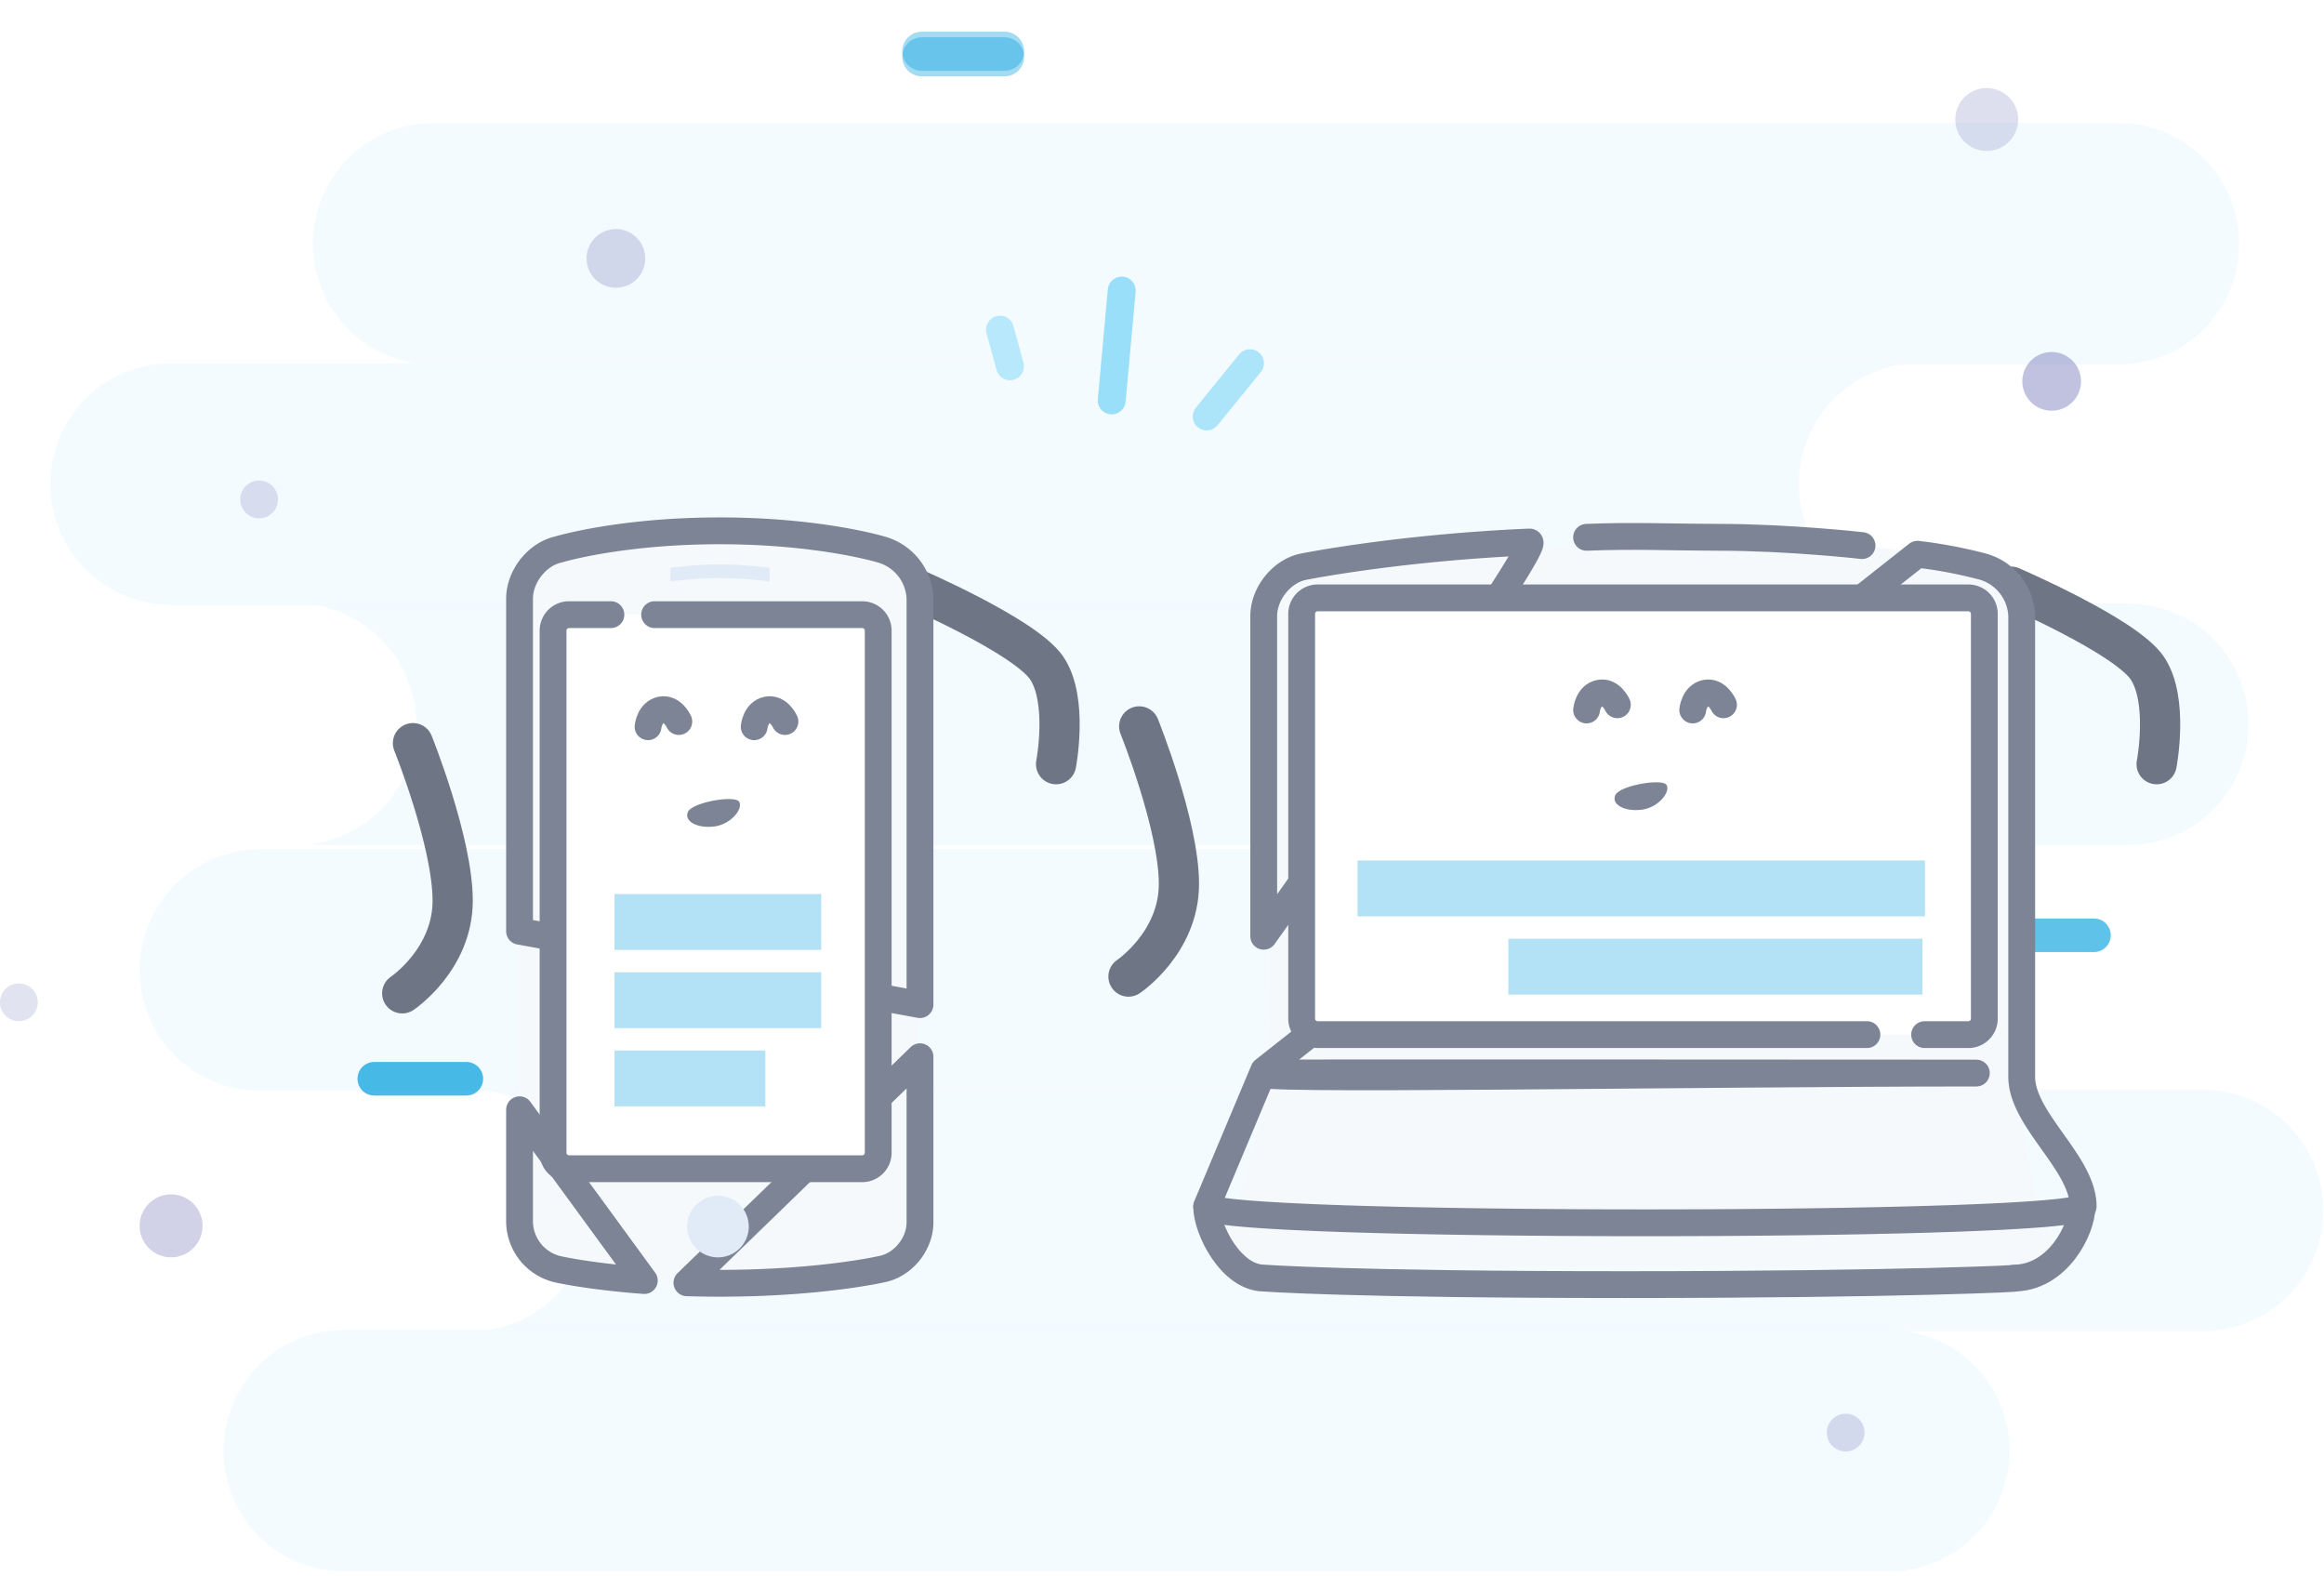 <svg xmlns="http://www.w3.org/2000/svg" xmlns:xlink="http://www.w3.org/1999/xlink" width="416" height="282" viewBox="0 0 416 282"><defs><path id="a" d="M664 2215.63a21.62 21.62 0 0 1 21.63-21.63H962.1a21.62 21.62 0 1 1 0 43.25H685.62a21.62 21.62 0 0 1-21.62-21.63z"/><path id="b" d="M680 1999.63a21.62 21.62 0 0 1 21.63-21.63h301.56a21.62 21.62 0 1 1 0 43.25H701.63a21.62 21.62 0 0 1-21.63-21.63z"/><path id="c" d="M714.63 2151h303.63a21.62 21.62 0 1 1 0 43.25H714.63c-1.1 0-2.18-.08-3.24-.24a21.63 21.63 0 0 0 0-42.77 21.8 21.8 0 0 1 3.24-.24z"/><path id="d" d="M670.63 2108h276.49c1.45 0 2.87.14 4.25.42a21.63 21.63 0 0 0 0 42.41c-1.38.28-2.8.42-4.25.42h-276.5a21.62 21.62 0 1 1 0-43.25z"/><path id="e" d="M682.63 2064h322.25a21.62 21.62 0 1 1 0 43.25H682.63c-.98 0-1.94-.06-2.88-.19a21.63 21.63 0 0 0 0-42.87c.94-.13 1.9-.19 2.88-.19z"/><path id="f" d="M654.63 2021h313a21.62 21.62 0 1 0 0 43.25h-313a21.62 21.62 0 1 1 0-43.25z"/><path id="g" d="M974 1977.62a5.63 5.63 0 1 1 11.25.01 5.63 5.63 0 0 1-11.25-.01z"/><path id="h" d="M951 2212.38a3.38 3.38 0 1 1 6.76 0 3.38 3.38 0 0 1-6.76 0z"/><path id="i" d="M986 2024.24a5.25 5.25 0 1 1 10.5.02 5.25 5.25 0 0 1-10.5-.02z"/><path id="j" d="M729 2002.24a5.25 5.25 0 1 1 10.5.02 5.25 5.25 0 0 1-10.5-.02z"/><path id="k" d="M667 2045.38a3.38 3.38 0 1 1 6.76 0 3.38 3.38 0 0 1-6.76 0z"/><path id="l" d="M789 1966.17h14.82"/><path id="m" d="M789 1965.17h14.82"/><path id="n" d="M691 2149.06h16.47"/><path id="o" d="M649 2175.62a5.63 5.63 0 1 1 11.25.01 5.63 5.63 0 0 1-11.25-.01z"/><path id="p" d="M624 2135.38a3.38 3.38 0 1 1 6.76 0 3.38 3.38 0 0 1-6.76 0z"/><path id="q" d="M988 2123.38h10.82"/><path id="s" d="M803 2015l1.79 6.55"/><path id="t" d="M824.79 2008l-1.79 19.66"/><path id="u" d="M847.75 2021l-7.75 9.53"/><path id="v" d="M1010.04 2092.76s2.21-11.49-1.69-17.22C1004.46 2069.8 984 2061 984 2061"/><path id="w" d="M826 2130.77s9.03-6.04 9.03-16.58c0-10.55-7.11-28.19-7.11-28.19"/><path id="x" d="M914.12 2053h31.75c17.92 0 39.65 5.9 39.65 5.9s-1.72 66.48 0 91.15c1.72 24.66 8.64 32.63 8.64 32.63H841.95s7.67-23.22 8.57-32.63c.9-9.42 0-91.15 0-91.15z"/><path id="y" d="M967.23 2055.19a83.53 83.53 0 0 1 11.72 2.22 9.54 9.54 0 0 1 6.94 8.84v82.46c0 7.72 11 15.45 11 23.17 0 3.95-156.89 3.94-156.89 0l10.21-24.31zm-117.02 68.36v-57.3c0-3.95 3.11-7.93 6.96-8.8 0 0 16.83-3.42 40.61-4.45 2.84 0-47.57 70.55-47.57 70.55z"/><path id="z" d="M996.68 2172c0 3.95-4.3 12.73-12.25 12.73 3.68 0-20.23 1.17-69.59 1.17s-64.55-1.17-64.55-1.17c-5.97 0-10.29-8.78-10.29-12.72"/><path id="A" d="M977.77 2148.04c-49.35 0-136.78 1.52-126.77 0 .53-.08 126.77 0 126.77 0z"/><path id="B" d="M957.31 2053.64s-13.03-1.48-25.66-1.48c-8.42-.01-15.19-.35-23.65 0"/><path id="C" d="M958.18 2141.16h-98.32a2.86 2.86 0 0 1-2.86-2.86v-72.44a2.86 2.86 0 0 1 2.86-2.86h116.49a2.86 2.86 0 0 1 2.85 2.86v72.44a2.86 2.86 0 0 1-2.86 2.86h-7.83"/><path id="D" d="M867 2120v-10h101.58v10z"/><path id="E" d="M894 2134v-10h74.13v10z"/><path id="F" d="M908 2083.06s.25-2.58 2.31-3.01c2.07-.43 3.2 2.08 3.2 2.08"/><path id="G" d="M927 2083.06s.25-2.58 2.31-3.01c2.07-.43 3.2 2.08 3.2 2.08"/><path id="H" d="M913.15 2098.28c-.78 1.69 1.63 2.99 4.65 2.64 3.02-.35 5.26-3.17 4.52-4.43-.74-1.25-8.4.09-9.17 1.79z"/><path id="I" d="M813.04 2092.76s2.21-11.49-1.69-17.22C807.46 2069.8 787 2061 787 2061"/><path id="J" d="M717 2055.99s17.92-4.99 35.84-4.99 35.84 4.99 35.84 4.99v125.93s-17.92 3.74-35.84 3.74-35.84-3.74-35.84-3.74z"/><path id="K" d="M746.96 2185.57c1.86.06 3.82.09 5.88.09 17.92 0 28.8-2.49 28.8-2.49 3.89-.65 7.04-4.45 7.04-8.4v-29.65zM717 2154.61v20.16a8.86 8.86 0 0 0 7.02 8.42s5.58 1.26 15.31 1.98zm71.68-18.82v-72.65a9.48 9.48 0 0 0-6.95-8.8s-10.97-3.34-28.89-3.34-28.89 3.34-28.89 3.34c-3.85.86-6.95 4.85-6.95 8.8v59.52z"/><path id="L" d="M741.18 2066h37.16a2.86 2.86 0 0 1 2.86 2.86v93.44a2.86 2.86 0 0 1-2.85 2.86h-52.49a2.86 2.86 0 0 1-2.86-2.86v-93.44a2.86 2.86 0 0 1 2.86-2.86h7.49"/><path id="M" d="M734 2126v-10h37v10z"/><path id="N" d="M734 2140v-10h37v10z"/><path id="O" d="M734 2154v-10h27v10z"/><path id="P" d="M740 2086.06s.25-2.58 2.31-3.01c2.07-.43 3.2 2.08 3.2 2.08"/><path id="Q" d="M759 2086.06s.25-2.58 2.31-3.01c2.07-.43 3.2 2.08 3.2 2.08"/><path id="R" d="M744 2057.61s4.44-.61 8.88-.61c4.45 0 8.89.61 8.89.61v2.45s-4.44-.61-8.89-.61c-4.44 0-8.88.61-8.88.61z"/><path id="S" d="M696 2133.77s9.03-6.04 9.03-16.58c0-10.55-7.11-28.19-7.11-28.19"/><path id="T" d="M747 2175.51a5.51 5.51 0 1 1 11.03 0 5.51 5.51 0 0 1-11.03 0z"/><path id="U" d="M747.15 2101.28c-.78 1.69 1.63 2.99 4.65 2.64 3.02-.35 5.26-3.17 4.52-4.43-.74-1.25-8.4.09-9.17 1.79z"/></defs><desc>Generated with Avocode.</desc><g opacity=".84" transform="translate(-624 -1956)"><use fill="#f2faff" xlink:href="#a"/></g><g opacity=".84" transform="translate(-624 -1956)"><use fill="#f2faff" xlink:href="#b"/></g><g opacity=".84" transform="translate(-624 -1956)"><use fill="#f2faff" xlink:href="#c"/></g><g opacity=".84" transform="translate(-624 -1956)"><use fill="#f2faff" xlink:href="#d"/></g><g opacity=".84" transform="translate(-624 -1956)"><use fill="#f2faff" xlink:href="#e"/></g><g opacity=".84" transform="translate(-624 -1956)"><use fill="#f2faff" xlink:href="#f"/></g><g opacity=".16" transform="translate(-624 -1956)"><use fill="#2e3192" xlink:href="#g"/></g><g opacity=".17" transform="translate(-624 -1956)"><use fill="#2e3192" xlink:href="#h"/></g><g opacity=".3" transform="translate(-624 -1956)"><use fill="#2e3192" xlink:href="#i"/></g><g opacity=".18" transform="translate(-624 -1956)"><use fill="#2e3192" xlink:href="#j"/></g><g opacity=".15" transform="translate(-624 -1956)"><use fill="#2e3192" xlink:href="#k"/></g><g opacity=".36" transform="translate(-624 -1956)"><use fill="#fff" fill-opacity="0" stroke="#009cdc" stroke-linecap="round" stroke-miterlimit="50" stroke-width="7" xlink:href="#l"/></g><g opacity=".36" transform="translate(-624 -1956)"><use fill="#fff" fill-opacity="0" stroke="#009cdc" stroke-linecap="round" stroke-miterlimit="50" stroke-width="7" xlink:href="#m"/></g><g opacity=".46" transform="translate(-624 -1956)"><use fill="#fff" fill-opacity="0" stroke="#009cdc" stroke-linecap="round" stroke-miterlimit="50" stroke-width="6" xlink:href="#n"/></g><g opacity=".46" transform="translate(-624 -1956)"><use fill="#fff" fill-opacity="0" stroke="#009cdc" stroke-linecap="round" stroke-miterlimit="50" stroke-width="6" xlink:href="#n"/></g><g opacity=".22" transform="translate(-624 -1956)"><use fill="#2e3192" xlink:href="#o"/></g><g opacity=".14" transform="translate(-624 -1956)"><use fill="#2e3192" xlink:href="#p"/></g><g opacity=".39" transform="translate(-624 -1956)"><use fill="#fff" fill-opacity="0" stroke="#009cdc" stroke-linecap="round" stroke-miterlimit="50" stroke-width="6" xlink:href="#q"/></g><g opacity=".39" transform="translate(-624 -1956)"><use fill="#fff" fill-opacity="0" stroke="#009cdc" stroke-linecap="round" stroke-miterlimit="50" stroke-width="6" xlink:href="#q"/></g><g opacity=".64" transform="translate(-624 -1956)"><use fill="#fff" fill-opacity="0" stroke="#8adaf8" stroke-linecap="round" stroke-miterlimit="50" stroke-width="5" xlink:href="#r"/></g><g opacity=".56" transform="translate(-624 -1956)"><use fill="#fff" fill-opacity="0" stroke="#8adaf8" stroke-linecap="round" stroke-miterlimit="50" stroke-width="5" xlink:href="#s"/></g><g opacity=".85" transform="translate(-624 -1956)"><use fill="#fff" fill-opacity="0" stroke="#8adaf8" stroke-linecap="round" stroke-miterlimit="50" stroke-width="5" xlink:href="#t"/></g><g opacity=".68" transform="translate(-624 -1956)"><use fill="#fff" fill-opacity="0" stroke="#8adaf8" stroke-linecap="round" stroke-miterlimit="50" stroke-width="5" xlink:href="#u"/></g><g transform="translate(-624 -1956)"><use fill="#fff" fill-opacity="0" stroke="#6e7585" stroke-linecap="round" stroke-linejoin="round" stroke-miterlimit="50" stroke-width="7.2" xlink:href="#v"/></g><g transform="translate(-624 -1956)"><use fill="#fff" fill-opacity="0" stroke="#6e7585" stroke-linecap="round" stroke-linejoin="round" stroke-miterlimit="50" stroke-width="7.2" xlink:href="#w"/></g><g transform="translate(-624 -1956)"><use fill="#f6f9fc" xlink:href="#x"/></g><g transform="translate(-624 -1956)"><use fill="#fff" fill-opacity="0" stroke="#7c8495" stroke-linecap="round" stroke-linejoin="round" stroke-miterlimit="50" stroke-width="4.8" xlink:href="#y"/></g><g transform="translate(-624 -1956)"><use fill="#fff" fill-opacity="0" stroke="#7c8495" stroke-linecap="round" stroke-linejoin="round" stroke-miterlimit="50" stroke-width="4.8" xlink:href="#z"/></g><g transform="translate(-624 -1956)"><use fill="#fff" fill-opacity="0" stroke="#7c8495" stroke-linecap="round" stroke-linejoin="round" stroke-miterlimit="50" stroke-width="4.8" xlink:href="#A"/></g><g transform="translate(-624 -1956)"><use fill="#fff" fill-opacity="0" stroke="#7c8495" stroke-linecap="round" stroke-linejoin="round" stroke-miterlimit="50" stroke-width="4.8" xlink:href="#B"/></g><g transform="translate(-624 -1956)"><use fill="#fff" xlink:href="#C"/><use fill="#fff" fill-opacity="0" stroke="#7c8495" stroke-linecap="round" stroke-linejoin="round" stroke-miterlimit="50" stroke-width="4.8" xlink:href="#C"/></g><g transform="translate(-624 -1956)"><use fill="#009cdc" fill-opacity=".3" xlink:href="#D"/></g><g transform="translate(-624 -1956)"><use fill="#009cdc" fill-opacity=".3" xlink:href="#E"/></g><g transform="translate(-624 -1956)"><use fill="#fff" fill-opacity="0" stroke="#7c8495" stroke-linecap="round" stroke-linejoin="round" stroke-miterlimit="50" stroke-width="4.8" xlink:href="#F"/></g><g transform="translate(-624 -1956)"><use fill="#fff" fill-opacity="0" stroke="#7c8495" stroke-linecap="round" stroke-linejoin="round" stroke-miterlimit="50" stroke-width="4.8" xlink:href="#G"/></g><g transform="translate(-624 -1956)"><use fill="#7c8495" xlink:href="#H"/></g><g transform="translate(-624 -1956)"><use fill="#fff" fill-opacity="0" stroke="#6e7585" stroke-linecap="round" stroke-linejoin="round" stroke-miterlimit="50" stroke-width="7.2" xlink:href="#I"/></g><g transform="translate(-624 -1956)"><use fill="#f6f9fc" xlink:href="#J"/></g><g transform="translate(-624 -1956)"><use fill="#fff" fill-opacity="0" stroke="#7c8495" stroke-linecap="round" stroke-linejoin="round" stroke-miterlimit="50" stroke-width="4.8" xlink:href="#K"/></g><g transform="translate(-624 -1956)"><use fill="#fff" xlink:href="#L"/><use fill="#fff" fill-opacity="0" stroke="#7c8495" stroke-linecap="round" stroke-linejoin="round" stroke-miterlimit="50" stroke-width="4.8" xlink:href="#L"/></g><g transform="translate(-624 -1956)"><use fill="#009cdc" fill-opacity=".3" xlink:href="#M"/></g><g transform="translate(-624 -1956)"><use fill="#009cdc" fill-opacity=".3" xlink:href="#N"/></g><g transform="translate(-624 -1956)"><use fill="#009cdc" fill-opacity=".3" xlink:href="#O"/></g><g transform="translate(-624 -1956)"><use fill="#fff" fill-opacity="0" stroke="#7c8495" stroke-linecap="round" stroke-linejoin="round" stroke-miterlimit="50" stroke-width="4.8" xlink:href="#P"/></g><g transform="translate(-624 -1956)"><use fill="#fff" fill-opacity="0" stroke="#7c8495" stroke-linecap="round" stroke-linejoin="round" stroke-miterlimit="50" stroke-width="4.8" xlink:href="#Q"/></g><g transform="translate(-624 -1956)"><use fill="#e1ebf7" xlink:href="#R"/></g><g transform="translate(-624 -1956)"><use fill="#fff" fill-opacity="0" stroke="#6e7585" stroke-linecap="round" stroke-linejoin="round" stroke-miterlimit="50" stroke-width="7.2" xlink:href="#S"/></g><g transform="translate(-624 -1956)"><use fill="#e1ebf7" xlink:href="#T"/></g><g transform="translate(-624 -1956)"><use fill="#7c8495" xlink:href="#U"/></g></svg>